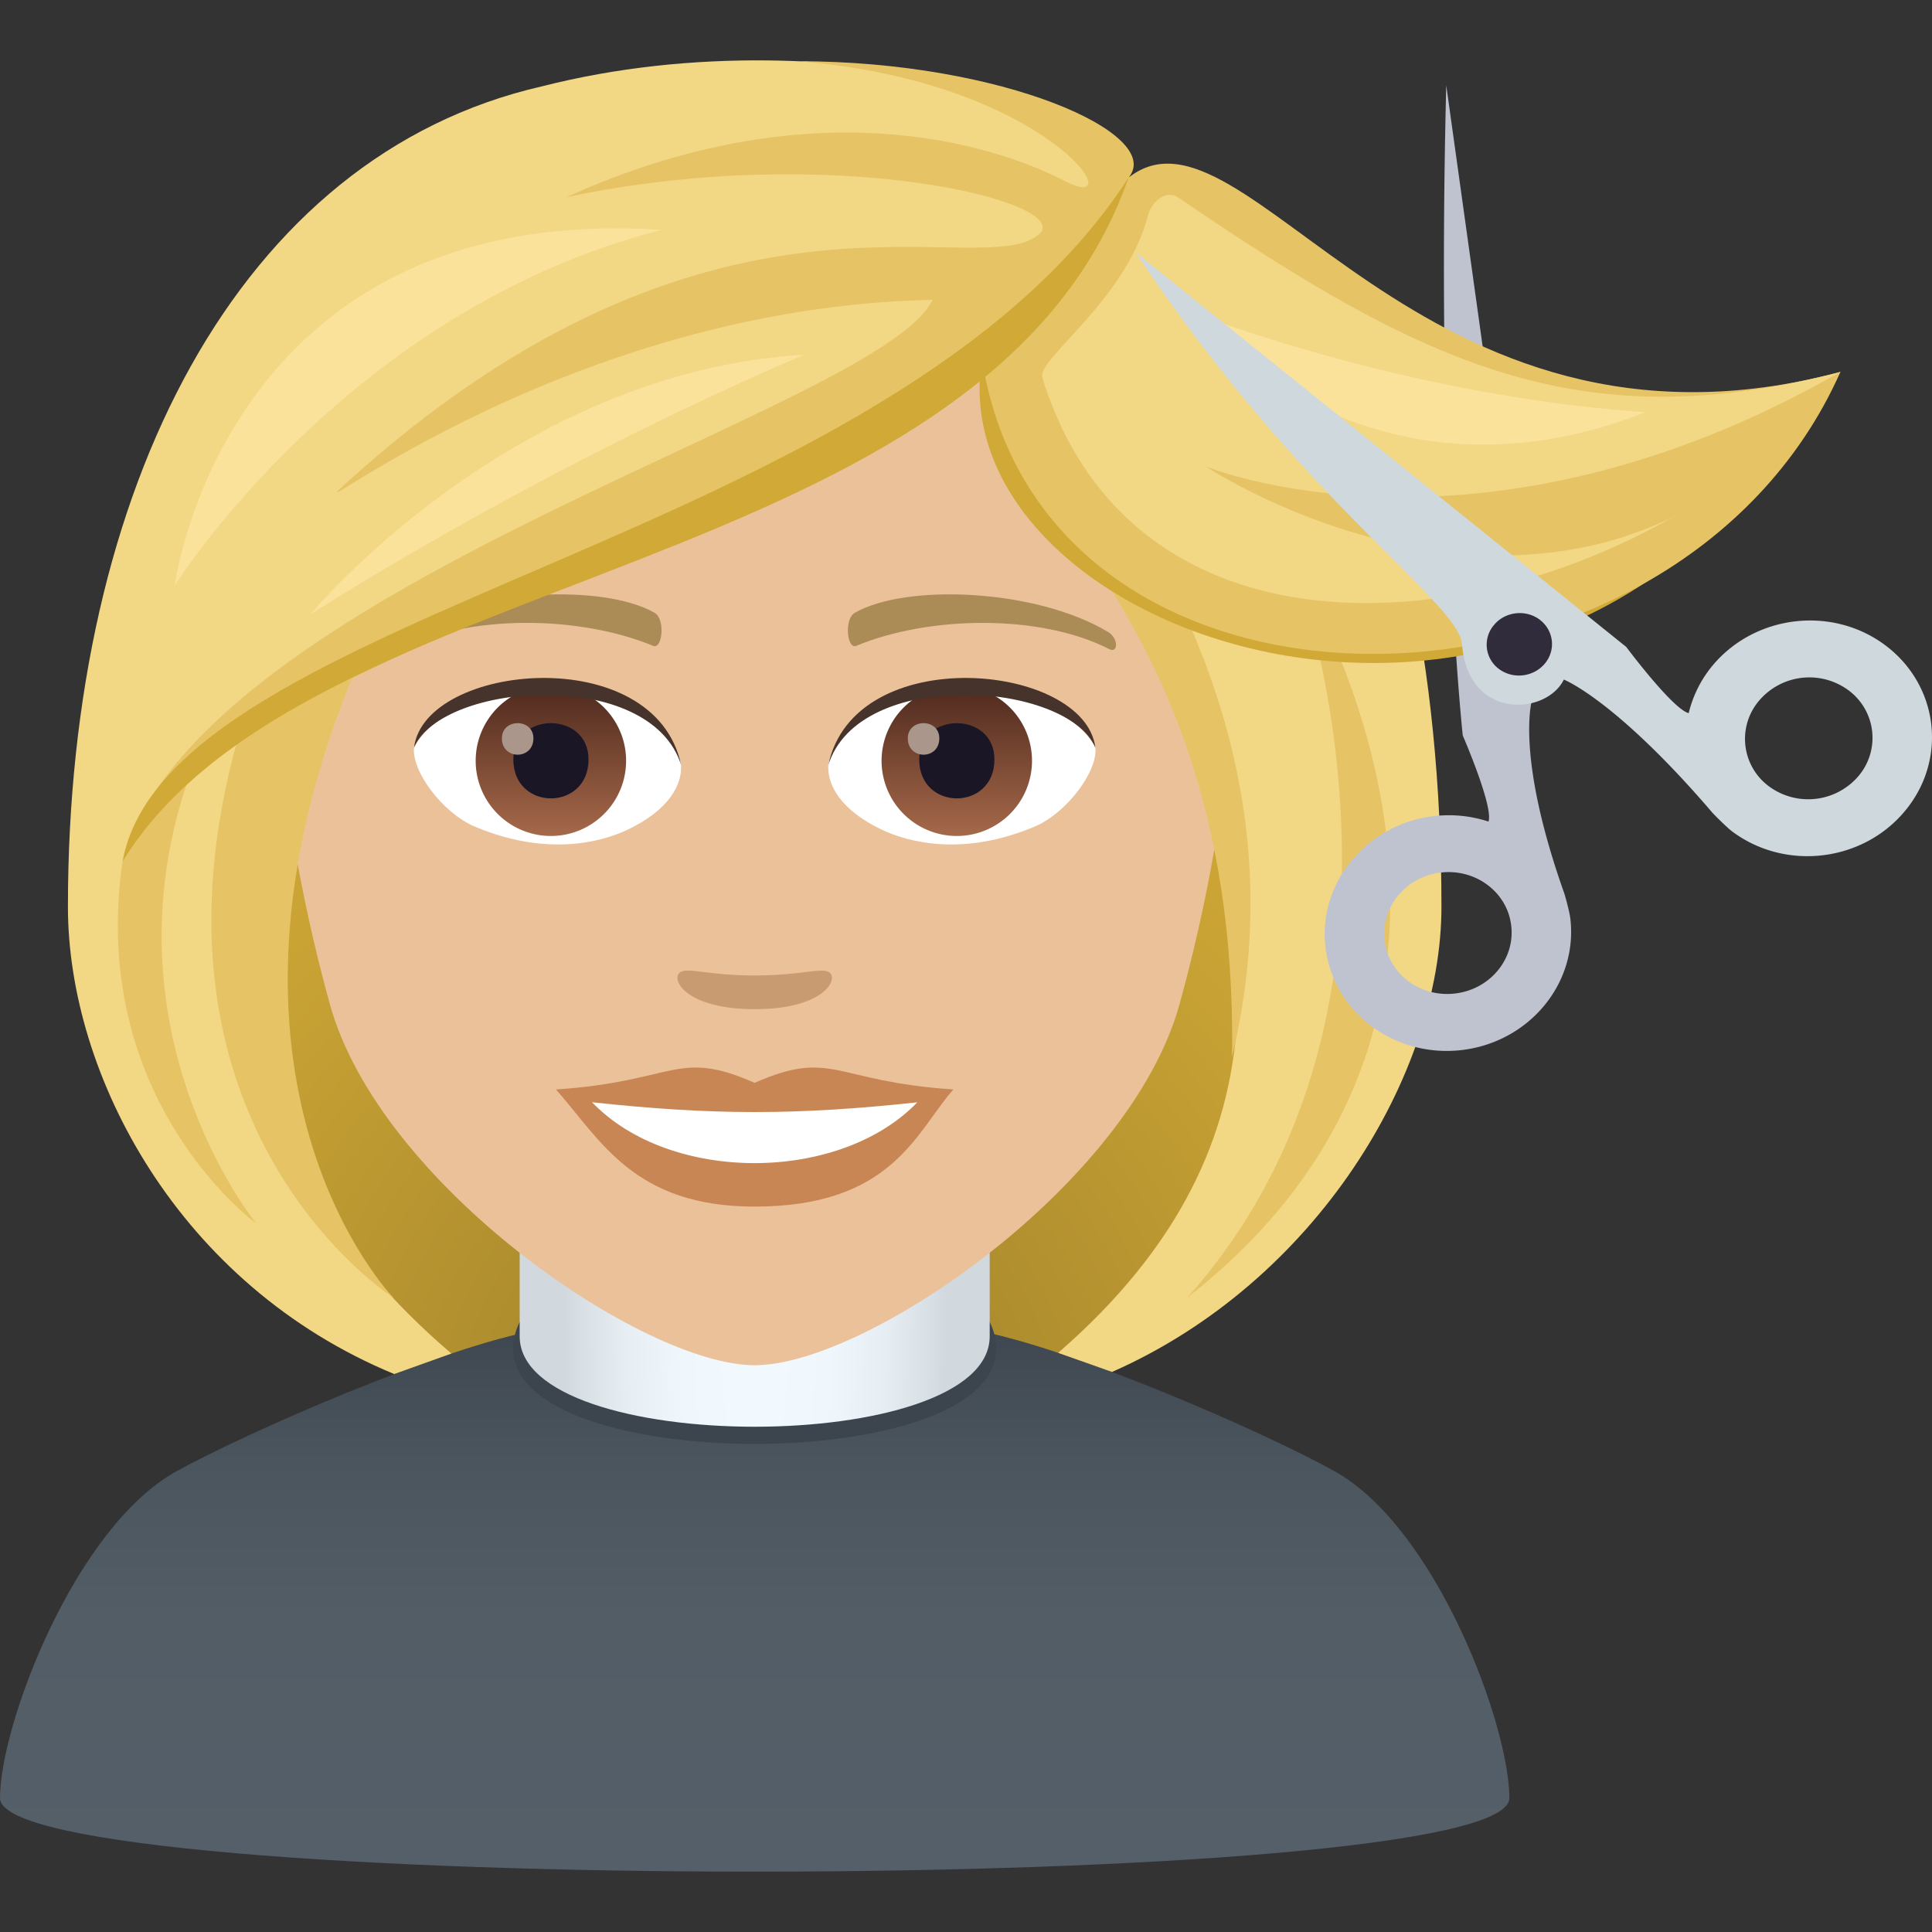<svg xmlns="http://www.w3.org/2000/svg" xml:space="preserve" style="enable-background:new 0 0 64 64" viewBox="0 0 64 64"><rect x="0" y="0" width="64" height="64" fill="#333333" stroke="none"/><radialGradient id="a" cx="33.216" cy="47.441" r="29.047" gradientTransform="translate(-8.153 .059)" gradientUnits="userSpaceOnUse"><stop offset="0" style="stop-color:#997c28"/><stop offset=".313" style="stop-color:#af8e2e"/><stop offset=".74" style="stop-color:#c8a234"/><stop offset="1" style="stop-color:#d1a936"/></radialGradient><path d="M32.582 46.741c15.168-6.066 13.651-24.267 13.651-24.267H3.767s-1.517 18.2 13.648 24.267c0 0 3.035.759 7.584.759 4.551 0 7.583-.759 7.583-.759z" style="fill:url(#a)"/><linearGradient id="b" x1="25" x2="25" y1="62" y2="43.593" gradientUnits="userSpaceOnUse"><stop offset="0" style="stop-color:#555f69"/><stop offset=".461" style="stop-color:#535d66"/><stop offset=".738" style="stop-color:#4b555e"/><stop offset=".966" style="stop-color:#3f4850"/><stop offset="1" style="stop-color:#3c454d"/></linearGradient><path d="M44.203 48.733c-2.315-1.292-8.846-4.145-11.97-4.68-3.559-.612-10.833-.613-14.392 0-3.129.537-9.661 3.396-11.99 4.682C2.474 50.598 0 57.146 0 59.563c0 3.25 50 3.25 50 0 0-2.413-2.431-8.96-5.797-10.83z" style="fill:url(#b)"/><path d="M17 44.692c0 4.186 16 4.186 16 0 0-4.7-16-4.7-16 0z" style="fill:#3c454d"/><radialGradient id="c" cx="-94.576" cy="42.39" r="6.993" gradientTransform="matrix(.901 0 0 5 110.232 -169.5)" gradientUnits="userSpaceOnUse"><stop offset="0" style="stop-color:#f2f9ff"/><stop offset=".393" style="stop-color:#eff6fc"/><stop offset=".685" style="stop-color:#e6edf3"/><stop offset=".944" style="stop-color:#d6dde3"/><stop offset="1" style="stop-color:#d1d8de"/></radialGradient><path d="M17.215 44.267c0 3.994 15.57 3.994 15.57 0v-6.632h-15.57v6.632z" style="fill:url(#c)"/><path d="M25 4.276c-11.005 0-16.307 8.962-15.644 20.486.136 2.315.78 5.656 1.576 8.52 1.65 5.95 10.36 11.943 14.068 11.943 3.707 0 12.417-5.993 14.069-11.944.795-2.863 1.44-6.204 1.576-8.52C41.305 13.239 36.007 4.277 25 4.277z" style="fill:#ebc199"/><path d="M24.998 35.87c-2.578-1.134-2.599-.046-6.58.22 1.494 1.698 2.595 3.88 6.579 3.88 4.574 0 5.347-2.478 6.585-3.88-3.986-.266-4.002-1.354-6.584-.22z" style="fill:#c98655"/><path d="M19.613 36.514c2.6 2.705 8.206 2.67 10.773.002-4.002.43-6.77.43-10.773-.002z" style="fill:#fff"/><path d="M36.694 20.927c-2.39-1.425-6.68-1.6-8.376-.628-.36.196-.264 1.225.047 1.096 2.42-1.007 6.109-1.057 8.38.108.304.154.312-.368-.05-.576zm-23.389 0c2.39-1.425 6.678-1.6 8.379-.628.36.196.263 1.225-.049 1.096-2.422-1.007-6.105-1.059-8.38.108-.306.154-.312-.368.05-.576z" style="fill:#ab8c57"/><path d="M27.474 32.213c-.262-.183-.877.1-2.475.1-1.597 0-2.212-.283-2.474-.1-.314.221.185 1.218 2.474 1.218 2.288 0 2.79-.995 2.475-1.218z" style="fill:#c99b71"/><path d="M22.552 25.25c.093.728-.402 1.591-1.77 2.238-.87.412-2.678.896-5.055-.106-1.065-.449-2.104-1.847-2.01-2.62 1.288-2.43 7.63-2.785 8.835.489z" style="fill:#fff"/><linearGradient id="d" x1="-425.645" x2="-425.645" y1="478.05" y2="478.808" gradientTransform="matrix(6.57 0 0 -6.57 2814.782 3168.527)" gradientUnits="userSpaceOnUse"><stop offset="0" style="stop-color:#a6694a"/><stop offset="1" style="stop-color:#4f2a1e"/></linearGradient><path d="M18.249 22.71a2.491 2.491 0 1 1 0 4.983 2.491 2.491 0 0 1 0-4.983z" style="fill:url(#d)"/><path d="M17.005 25.156c0 1.722 2.491 1.722 2.491 0 0-1.6-2.491-1.6-2.491 0z" style="fill:#1a1626"/><path d="M16.626 24.458c0 .723 1.044.723 1.044 0 0-.67-1.044-.67-1.044 0z" style="fill:#ab968c"/><path d="M22.564 25.347c-1.012-3.251-7.908-2.771-8.848-.585.349-2.8 7.986-3.538 8.848.585z" style="fill:#45332c"/><path d="M27.448 25.25c-.093.728.402 1.591 1.77 2.238.87.412 2.678.896 5.056-.106 1.066-.449 2.103-1.847 2.01-2.62-1.288-2.43-7.63-2.785-8.835.489z" style="fill:#fff"/><linearGradient id="e" x1="-426.298" x2="-426.298" y1="478.05" y2="478.808" gradientTransform="matrix(6.57 0 0 -6.57 2832.512 3168.527)" gradientUnits="userSpaceOnUse"><stop offset="0" style="stop-color:#a6694a"/><stop offset="1" style="stop-color:#4f2a1e"/></linearGradient><path d="M31.695 22.71a2.491 2.491 0 1 1 0 4.983 2.491 2.491 0 0 1 0-4.983z" style="fill:url(#e)"/><path d="M30.45 25.156c0 1.722 2.492 1.722 2.492 0 0-1.6-2.491-1.6-2.491 0z" style="fill:#1a1626"/><path d="M30.072 24.458c0 .723 1.044.723 1.044 0 0-.67-1.044-.67-1.044 0z" style="fill:#ab968c"/><path d="M27.438 25.347c1.01-3.25 7.902-2.785 8.846-.585-.35-2.8-7.985-3.538-8.846.585z" style="fill:#45332c"/><path d="M37.385 5.884C38.643 4.09 27.998.302 17.949 2.861 7.909 5.16 2.25 16.156 2.25 30.037c0 5.577 3.671 12.534 10.81 15.48l1.893-.68c-8.202-6.995-6.4-13.97-3.603-22.361 7.539-4.365 16.07-5.393 21.992-10.617-.759 2.275 3.255 5.144 5.308 10.617 2.864 7.637 4.541 15.276-3.597 22.338l1.784.634c6.762-2.982 10.913-9.873 10.913-15.41 0-16.41-6.34-25.315-10.365-24.154z" style="fill:#f2d785"/><path d="M37.385 5.884c1.208-1.446-4.171-3.856-10.948-3.856C34.754 2.685 37.589 7.192 35.28 6c-2.46-1.27-8.473-3.115-16.528.535 8.813-1.875 16.92.173 15.659 1.234-1.99 1.675-10.763-2.886-23.048 8.329-1.692 1.545 7.37-5.927 19.53-6.165-1.69 3.558-23.321 9.198-26.677 18.041 5.63-8.037 29.376-11.023 33.168-22.09zm5.508 12.88s5.274 14.305-3.563 24.223c12.659-9.918 3.563-24.224 3.563-24.224z" style="fill:#e6c465"/><path d="M11.822 22.065s-2.155.393-3.918 2.306C4.216 37.396 13.03 42.987 13.03 42.987s-6.99-7.172-1.207-20.922z" style="fill:#e6c465"/><path d="M6.309 25.609s-1.013.396-2.25 2.932c-1.147 7.941 4.429 11.987 4.429 11.987s-5.228-6.388-2.18-14.92zM45.73 15.48c-3.846-11.968-8.345-9.596-8.345-9.596s-2.164 4.053-3.887 5.474c-3.112 3.824 7.592 7.102 7.313 23.665 2.83-11.768-5.038-19.636-5.165-21.737-.144-2.382 1.835-6.044 3.378-6.484 1.674-.477 5.51 5.436 6.705 8.678z" style="fill:#e6c465"/><path d="M10.276 20.358s7.268-4.717 16.367-8.61c-9.74.585-16.367 8.61-16.367 8.61zm-4.487-.963S11.5 10.27 21.915 7.617C7.425 6.669 5.789 19.394 5.789 19.394z" style="fill:#fae29b"/><path d="M47.909 2.828c-.338 13.335.547 21.538.547 21.538s1.02 2.344.853 2.85a4.216 4.216 0 0 0-1.799-.182c-2.24.261-3.853 2.208-3.601 4.346.25 2.141 2.27 3.663 4.508 3.405 2.24-.261 3.853-2.21 3.603-4.35-.025-.233-.185-.801-.2-.838-1.632-4.596-1.071-6.4-1.071-6.4l-2.84-20.37zm.289 30.083c-1.158.136-2.203-.652-2.332-1.758-.129-1.106.707-2.112 1.863-2.249 1.16-.134 2.205.654 2.332 1.76.133 1.106-.705 2.114-1.863 2.247z" style="fill:#bec3cf"/><path d="M32.529 11.886c5.776 5.51 15.08 11.036 25.52 4.167-9.078 11.15-26.933 4.663-25.52-4.167z" style="fill:#d1a936"/><path d="M37.385 5.884s-1.273 2.676-4.856 6.002c2.03 13.146 22.956 12.778 28.437.435-14.031 3.732-19.698-9.493-23.581-6.437z" style="fill:#e6c465"/><path d="M38.028 7.136c-.723 2.806-3.69 4.76-3.5 5.375 3.698 11.947 20.677 7.798 26.438-.19-8.615 2.221-13.746-.185-21.938-5.779-.397-.271-.88.128-1 .594z" style="fill:#f2d785"/><path d="M54.509 13.656c-8.09-.553-15.078-3.335-15.078-3.335s5.664 7.03 15.078 3.335z" style="fill:#fae29b"/><path d="M60.966 12.32c-12.021 6.878-21.031 3.127-21.031 3.127s12.604 8.393 21.03-3.126z" style="fill:#e6c465"/><path d="M56.725 22.054a3.894 3.894 0 0 0-.785 1.57c-.532-.134-2.069-2.194-2.069-2.194L37.626 8.365c5.39 8.153 10.705 11.588 10.806 12.977.182 2.507 2.78 2.37 3.373 1.17 0 0 1.717.668 4.926 4.416.025.03.447.459.636.605 1.764 1.328 4.332 1.028 5.739-.67 1.41-1.696 1.12-4.151-.643-5.48-1.762-1.328-4.326-1.026-5.738.671zm4.843 3.65a2.188 2.188 0 0 1-2.968.345 1.953 1.953 0 0 1-.332-2.834 2.183 2.183 0 0 1 2.967-.347 1.957 1.957 0 0 1 .334 2.835z" style="fill:#cfd8dd"/><path d="M51.006 20.529c.465.353.543 1.003.17 1.451-.375.45-1.054.53-1.521.181a1 1 0 0 1-.168-1.453c.37-.452 1.05-.53 1.52-.18z" style="fill:#302c3b"/><path d="M4.059 28.541c6.091-9.938 28.64-9.266 33.326-22.657C29.487 18.1 5.57 20.136 4.06 28.541z" style="fill:#d1a936"/></svg>